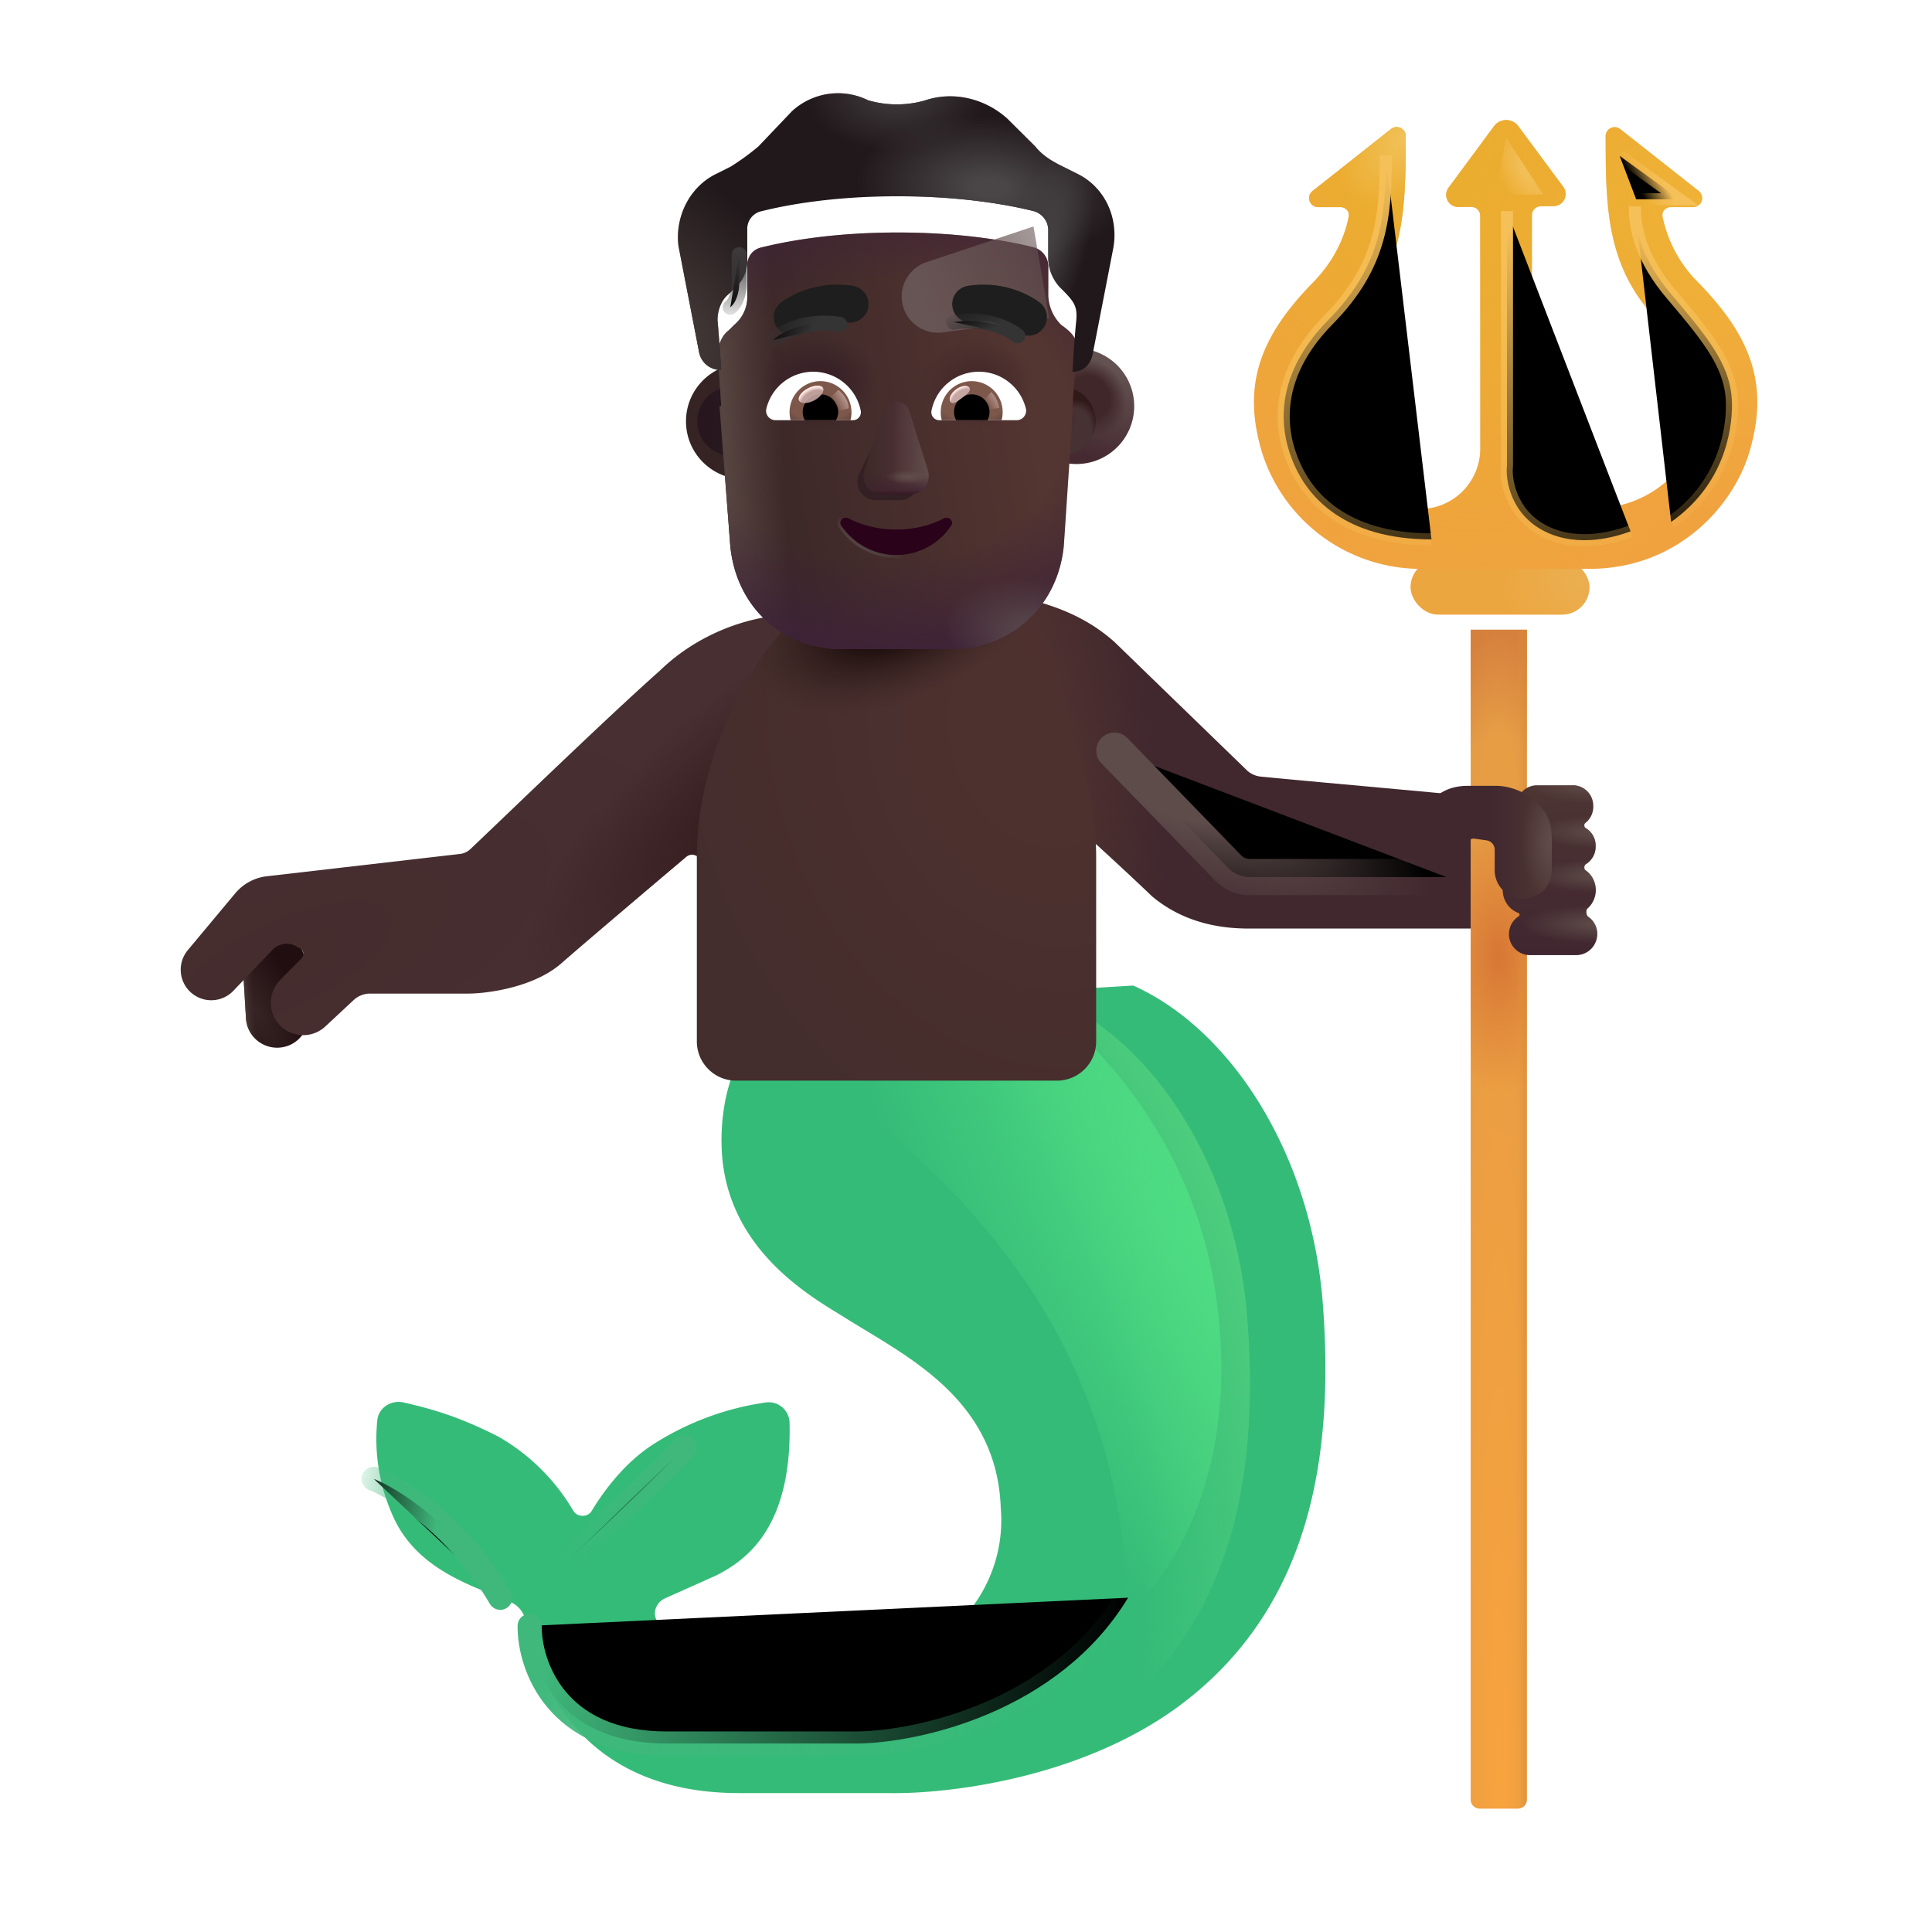 <svg width="100%" height="100%" viewBox="0 0 32 32" xmlns="http://www.w3.org/2000/svg"><g filter="url(#a)"><path fill="#35BB78" d="M10.7 19.156c0-1.425.76-2.101 1.16-2.242l5.66-.34c1.61.719 2.954 2.781 3.141 5.281.188 2.5-.203 4.954-2.265 6.563-1.65 1.288-3.959 1.552-4.938 1.531h-2.472c-2.625 0-3.246-1.89-3.356-2.297a11 11 0 0 0-.184-.598.43.43 0 0 0-.221-.26c-.528-.244-1.52-.486-1.946-1.388a3.1 3.1 0 0 1-.28-1.63c.021-.213.231-.344.44-.296.52.119.95.252 1.57.567a3.4 3.4 0 0 1 1.237 1.226c.065.11.238.112.304.003.206-.342.561-.818 1.045-1.12a4.7 4.7 0 0 1 1.846-.678.347.347 0 0 1 .387.345c.037 1.765-.747 2.275-1.198 2.513-.288.131-.62.277-.865.388-.14.063-.209.223-.141.36.474.956 1.468.87 2.858.87 1.851 0 2.96-1.325 2.844-2.724-.063-1.812-1.563-2.515-2.57-3.148-.524-.329-2.055-1.145-2.055-2.926"/></g><path fill="url(#b)" d="M10.7 19.156c0-1.425.76-2.101 1.16-2.242l5.66-.34c1.61.719 2.954 2.781 3.141 5.281.188 2.5-.203 4.954-2.265 6.563-1.65 1.288-3.959 1.552-4.938 1.531h-2.472c-2.625 0-3.246-1.89-3.356-2.297a11 11 0 0 0-.184-.598.43.43 0 0 0-.221-.26c-.528-.244-1.52-.486-1.946-1.388a3.1 3.1 0 0 1-.28-1.63c.021-.213.231-.344.44-.296.52.119.95.252 1.57.567a3.4 3.4 0 0 1 1.237 1.226c.065.11.238.112.304.003.206-.342.561-.818 1.045-1.12a4.7 4.7 0 0 1 1.846-.678.347.347 0 0 1 .387.345c.037 1.765-.747 2.275-1.198 2.513-.288.131-.62.277-.865.388-.14.063-.209.223-.141.36.474.956 1.468.87 2.858.87 1.851 0 2.96-1.325 2.844-2.724-.063-1.812-1.563-2.515-2.57-3.148-.524-.329-2.055-1.145-2.055-2.926"/><g filter="url(#c)"><path fill="url(#d)" d="M18.661 26.73c0-5.343-3.922-7.968-5.234-9l3.25-1.453c1.125.521 3.035 2.358 3.453 5.11.485 3.187-.927 4.927-1.469 5.343"/></g><g filter="url(#e)"><path stroke="url(#f)" stroke-linecap="round" stroke-width=".4" d="M8.773 26.93c-.007.649.436 1.948 2.266 1.948h3.177c1.01-.015 3.317-.517 4.469-2.415"/></g><g filter="url(#g)"><path stroke="url(#h)" stroke-linecap="round" stroke-width=".4" d="M6.189 24.494c.41.162 1.402.783 2.097 1.97"/></g><g filter="url(#i)"><path stroke="url(#j)" stroke-linecap="round" stroke-width=".4" d="M11.336 23.975c-.308.353-1.133 1.1-1.885 1.832"/></g><g filter="url(#k)"><path fill="#41282E" d="m20.646 13.352-2.182-2.114c-.68-.61-1.46-.703-1.914-.836l.946 3.59c.218.185.953.848 1.585 1.453.579.489 1.254.535 1.61.535h4.312v-2.125c-.426-.06-2.951-.278-4.12-.392a.4.4 0 0 1-.237-.11"/><path fill="url(#l)" d="m20.646 13.352-2.182-2.114c-.68-.61-1.46-.703-1.914-.836l.946 3.59c.218.185.953.848 1.585 1.453.579.489 1.254.535 1.61.535h4.312v-2.125c-.426-.06-2.951-.278-4.12-.392a.4.4 0 0 1-.237-.11"/></g><path fill="url(#m)" d="M24.359 10.43h.93v19.377a.15.15 0 0 1-.15.15h-.63a.15.15 0 0 1-.15-.15z"/><path fill="url(#n)" d="M24.359 10.43h.93v19.377a.15.15 0 0 1-.15.15h-.63a.15.15 0 0 1-.15-.15z"/><path fill="url(#o)" d="M24.359 10.43h.93v19.377a.15.15 0 0 1-.15.15h-.63a.15.15 0 0 1-.15-.15z"/><path fill="url(#p)" d="M24.359 10.43h.93v19.377a.15.15 0 0 1-.15.15h-.63a.15.15 0 0 1-.15-.15z"/><g filter="url(#q)"><rect width="2.963" height=".908" x="23.363" y="9.522" fill="#ECA63F" rx=".454"/><rect width="2.963" height=".908" x="23.363" y="9.522" fill="url(#r)" rx=".454"/></g><g filter="url(#s)"><path fill="url(#t)" d="m24.646 2.19-.753 1.019a.2.2 0 0 0 .163.319l.21-.002a.15.15 0 0 1 .152.15v3.855a1 1 0 0 1-1 1h-.032c-.902 0-1.538-.624-1.71-1.228-.105-.37-.112-.644-.033-.905.082-.27.275-.58.67-.983.862-.883.866-1.887.87-3.02v-.04a.15.15 0 0 0-.243-.117l-1.3 1.025a.15.15 0 0 0 .092.268h.37c.085 0 .153.071.137.155-.048.267-.2.693-.584 1.086-.446.455-.75.889-.892 1.358-.146.48-.109.943.028 1.425a2.76 2.76 0 0 0 2.661 1.967h2.772c1.46 0 2.398-1.04 2.661-1.967.137-.482.175-.945.029-1.425-.143-.47-.447-.903-.892-1.358a2.14 2.14 0 0 1-.585-1.086c-.015-.084.053-.155.138-.155h.37a.15.15 0 0 0 .092-.268l-1.3-1.025a.15.15 0 0 0-.243.118v.039c.004 1.133.008 2.137.87 3.02.395.403.587.712.67.983.079.26.072.535-.034.905-.171.604-.798 1.228-1.776 1.228a.95.95 0 0 1-.951-.951V3.666a.15.15 0 0 1 .148-.15l.213-.002a.2.2 0 0 0 .159-.319l-.745-1.005a.25.25 0 0 0-.402 0"/><path fill="url(#u)" d="m24.646 2.19-.753 1.019a.2.2 0 0 0 .163.319l.21-.002a.15.15 0 0 1 .152.15v3.855a1 1 0 0 1-1 1h-.032c-.902 0-1.538-.624-1.71-1.228-.105-.37-.112-.644-.033-.905.082-.27.275-.58.67-.983.862-.883.866-1.887.87-3.02v-.04a.15.15 0 0 0-.243-.117l-1.3 1.025a.15.15 0 0 0 .092.268h.37c.085 0 .153.071.137.155-.048.267-.2.693-.584 1.086-.446.455-.75.889-.892 1.358-.146.48-.109.943.028 1.425a2.76 2.76 0 0 0 2.661 1.967h2.772c1.46 0 2.398-1.04 2.661-1.967.137-.482.175-.945.029-1.425-.143-.47-.447-.903-.892-1.358a2.14 2.14 0 0 1-.585-1.086c-.015-.084.053-.155.138-.155h.37a.15.15 0 0 0 .092-.268l-1.3-1.025a.15.15 0 0 0-.243.118v.039c.004 1.133.008 2.137.87 3.02.395.403.587.712.67.983.079.26.072.535-.034.905-.171.604-.798 1.228-1.776 1.228a.95.95 0 0 1-.951-.951V3.666a.15.15 0 0 1 .148-.15l.213-.002a.2.2 0 0 0 .159-.319l-.745-1.005a.25.25 0 0 0-.402 0"/><path fill="url(#v)" d="m24.646 2.19-.753 1.019a.2.2 0 0 0 .163.319l.21-.002a.15.15 0 0 1 .152.15v3.855a1 1 0 0 1-1 1h-.032c-.902 0-1.538-.624-1.71-1.228-.105-.37-.112-.644-.033-.905.082-.27.275-.58.67-.983.862-.883.866-1.887.87-3.02v-.04a.15.15 0 0 0-.243-.117l-1.3 1.025a.15.15 0 0 0 .092.268h.37c.085 0 .153.071.137.155-.048.267-.2.693-.584 1.086-.446.455-.75.889-.892 1.358-.146.48-.109.943.028 1.425a2.76 2.76 0 0 0 2.661 1.967h2.772c1.46 0 2.398-1.04 2.661-1.967.137-.482.175-.945.029-1.425-.143-.47-.447-.903-.892-1.358a2.14 2.14 0 0 1-.585-1.086c-.015-.084.053-.155.138-.155h.37a.15.15 0 0 0 .092-.268l-1.3-1.025a.15.15 0 0 0-.243.118v.039c.004 1.133.008 2.137.87 3.02.395.403.587.712.67.983.079.26.072.535-.034.905-.171.604-.798 1.228-1.776 1.228a.95.95 0 0 1-.951-.951V3.666a.15.15 0 0 1 .148-.15l.213-.002a.2.2 0 0 0 .159-.319l-.745-1.005a.25.25 0 0 0-.402 0"/></g><g filter="url(#w)"><path fill="url(#x)" d="M25.256 13.207a.34.34 0 0 0-.338.338v.018c0 .129.072.24.178.298.017.009.017.04 0 .048a.34.34 0 0 0-.178.298v.018c0 .13.073.242.18.299.007.004.005.015-.003.015a.405.405 0 0 0-.143.784c.019.008.022.041.005.052a.349.349 0 0 0 .186.645h.762a.349.349 0 0 0 .2-.636c-.035-.024-.041-.11-.01-.137a.404.404 0 0 0-.036-.634c-.026-.018-.022-.08.005-.097a.34.34 0 0 0 .166-.29v-.02a.34.34 0 0 0-.168-.291c-.026-.015-.029-.065-.005-.083a.34.34 0 0 0 .133-.269v-.018a.34.34 0 0 0-.338-.338z"/><path fill="url(#y)" d="M25.256 13.207a.34.34 0 0 0-.338.338v.018c0 .129.072.24.178.298.017.009.017.04 0 .048a.34.34 0 0 0-.178.298v.018c0 .13.073.242.18.299.007.004.005.015-.003.015a.405.405 0 0 0-.143.784c.019.008.022.041.005.052a.349.349 0 0 0 .186.645h.762a.349.349 0 0 0 .2-.636c-.035-.024-.041-.11-.01-.137a.404.404 0 0 0-.036-.634c-.026-.018-.022-.08.005-.097a.34.34 0 0 0 .166-.29v-.02a.34.34 0 0 0-.168-.291c-.026-.015-.029-.065-.005-.083a.34.34 0 0 0 .133-.269v-.018a.34.34 0 0 0-.338-.338z"/><path fill="url(#z)" d="M25.256 13.207a.34.34 0 0 0-.338.338v.018c0 .129.072.24.178.298.017.009.017.04 0 .048a.34.34 0 0 0-.178.298v.018c0 .13.073.242.18.299.007.004.005.015-.003.015a.405.405 0 0 0-.143.784c.019.008.022.041.005.052a.349.349 0 0 0 .186.645h.762a.349.349 0 0 0 .2-.636c-.035-.024-.041-.11-.01-.137a.404.404 0 0 0-.036-.634c-.026-.018-.022-.08.005-.097a.34.34 0 0 0 .166-.29v-.02a.34.34 0 0 0-.168-.291c-.026-.015-.029-.065-.005-.083a.34.34 0 0 0 .133-.269v-.018a.34.34 0 0 0-.338-.338z"/><path fill="url(#A)" d="M25.256 13.207a.34.34 0 0 0-.338.338v.018c0 .129.072.24.178.298.017.009.017.04 0 .048a.34.34 0 0 0-.178.298v.018c0 .13.073.242.18.299.007.004.005.015-.003.015a.405.405 0 0 0-.143.784c.019.008.022.041.005.052a.349.349 0 0 0 .186.645h.762a.349.349 0 0 0 .2-.636c-.035-.024-.041-.11-.01-.137a.404.404 0 0 0-.036-.634c-.026-.018-.022-.08.005-.097a.34.34 0 0 0 .166-.29v-.02a.34.34 0 0 0-.168-.291c-.026-.015-.029-.065-.005-.083a.34.34 0 0 0 .133-.269v-.018a.34.34 0 0 0-.338-.338z"/><path fill="url(#B)" d="M25.256 13.207a.34.34 0 0 0-.338.338v.018c0 .129.072.24.178.298.017.009.017.04 0 .048a.34.34 0 0 0-.178.298v.018c0 .13.073.242.18.299.007.004.005.015-.003.015a.405.405 0 0 0-.143.784c.019.008.022.041.005.052a.349.349 0 0 0 .186.645h.762a.349.349 0 0 0 .2-.636c-.035-.024-.041-.11-.01-.137a.404.404 0 0 0-.036-.634c-.026-.018-.022-.08.005-.097a.34.34 0 0 0 .166-.29v-.02a.34.34 0 0 0-.168-.291c-.026-.015-.029-.065-.005-.083a.34.34 0 0 0 .133-.269v-.018a.34.34 0 0 0-.338-.338z"/></g><path fill="url(#C)" d="M24.808 13.016h-.5c-.53 0-.779.382-.887.863l.848.266.042-.178a.1.1 0 0 1 .11-.076l.2.028c.078.01.136.077.136.156v.316a.473.473 0 1 0 .945 0v-.453c0-.258-.027-.461-.304-.692a1 1 0 0 0-.59-.23"/><path fill="url(#D)" d="M24.808 13.016h-.5c-.53 0-.779.382-.887.863l.848.266.042-.178a.1.1 0 0 1 .11-.076l.2.028c.078.01.136.077.136.156v.316a.473.473 0 1 0 .945 0v-.453c0-.258-.027-.461-.304-.692a1 1 0 0 0-.59-.23"/><path fill="url(#E)" d="M4.022 15.997a.517.517 0 0 1 1.033-.062l.052.87a.517.517 0 0 1-1.033.062z"/><path fill="url(#F)" d="M4.022 15.997a.517.517 0 0 1 1.033-.062l.052.87a.517.517 0 0 1-1.033.062z"/><g filter="url(#G)"><path fill="url(#H)" d="M10.933 11.355c.775-.75 1.746-.924 2.113-.914v4.055h-1.422c-.112-.131-.218-.091-.258-.055-.502.425-1.62 1.372-2.07 1.766s-1.208.497-1.531.5H6.13a.4.4 0 0 0-.273.108l-.472.44a.537.537 0 0 1-.748-.77l.358-.362a.102.102 0 0 0-.022-.161l-.068-.038a.32.32 0 0 0-.391.058l-.65.68a.506.506 0 0 1-.754-.674l.788-.944a.8.8 0 0 1 .518-.28l3.203-.37a.3.3 0 0 0 .172-.08c.758-.72 2.284-2.198 3.142-2.959"/><path fill="url(#I)" d="M10.933 11.355c.775-.75 1.746-.924 2.113-.914v4.055h-1.422c-.112-.131-.218-.091-.258-.055-.502.425-1.62 1.372-2.07 1.766s-1.208.497-1.531.5H6.13a.4.4 0 0 0-.273.108l-.472.44a.537.537 0 0 1-.748-.77l.358-.362a.102.102 0 0 0-.022-.161l-.068-.038a.32.32 0 0 0-.391.058l-.65.68a.506.506 0 0 1-.754-.674l.788-.944a.8.8 0 0 1 .518-.28l3.203-.37a.3.3 0 0 0 .172-.08c.758-.72 2.284-2.198 3.142-2.959"/></g><path fill="url(#J)" d="M12.966 10.434c-.475.528-1.424 2.02-1.424 3.763v3.052c0 .359.291.65.65.65h5.314a.65.65 0 0 0 .65-.65v-3.052c0-1.743-.95-3.235-1.424-3.763z"/><path fill="url(#K)" d="M12.966 10.434c-.475.528-1.424 2.02-1.424 3.763v3.052c0 .359.291.65.65.65h5.314a.65.65 0 0 0 .65-.65v-3.052c0-1.743-.95-3.235-1.424-3.763z"/><g filter="url(#L)"><path stroke="url(#M)" stroke-width=".2" d="M27.077 3.418c0 .383.117.883.602 1.453.669.788 1.008 1.219 1.008 1.844 0 .398-.118 1.305-1.008 1.93"/></g><g filter="url(#N)"><path stroke="url(#O)" stroke-width=".2" d="m26.827 2.582.993.719h-.72"/></g><g filter="url(#P)"><path fill="url(#Q)" d="m25.562 3.223-.617-.946-.173.946z"/></g><g filter="url(#R)"><path stroke="url(#S)" stroke-width=".2" d="M24.96 3.496v4.219c-.026.213.05.798.625 1.086.575.287 1.211.078 1.422 0"/></g><g filter="url(#T)"><path stroke="url(#U)" stroke-width=".2" d="M22.953 2.574c0 .985-.058 1.819-.946 2.719-1.11 1.125-.686 2.144-.562 2.422.226.508.812 1.219 2.265 1.219"/></g><g filter="url(#V)"><circle cx="12.12" cy="6.978" r=".958" fill="url(#W)"/></g><g filter="url(#X)"><circle cx="12.12" cy="6.978" r=".571" fill="url(#Y)"/></g><g filter="url(#Z)"><circle cx="17.578" cy="6.978" r=".958" fill="url(#aa)"/><circle cx="17.578" cy="6.978" r=".958" fill="url(#ab)"/></g><g filter="url(#ac)"><circle cx="17.578" cy="6.978" r=".571" fill="#463133"/><circle cx="17.578" cy="6.978" r=".571" fill="url(#ad)"/><circle cx="17.578" cy="6.978" r=".571" fill="url(#ae)"/></g><g filter="url(#af)"><path fill="url(#ag)" d="M11.918 6.627h.028s-.03-.49-.062-.826c0-.153.062-.336.185-.428l.092-.092a.6.6 0 0 0 .216-.49v-.49c0-.152.092-.275.246-.305.37-.092 1.139-.245 2.247-.245s1.877.153 2.247.245a.33.33 0 0 1 .246.306v.49a.72.72 0 0 0 .215.49c.288.2.27.312.247.55-.031.306-.062.826-.062.826h.01l-.152 2.271c-.092 1.016-.89 1.723-1.842 1.723h-1.842c-.983 0-1.75-.707-1.842-1.723z"/><path fill="url(#ah)" d="M11.918 6.627h.028s-.03-.49-.062-.826c0-.153.062-.336.185-.428l.092-.092a.6.6 0 0 0 .216-.49v-.49c0-.152.092-.275.246-.305.37-.092 1.139-.245 2.247-.245s1.877.153 2.247.245a.33.33 0 0 1 .246.306v.49a.72.72 0 0 0 .215.49c.288.2.27.312.247.55-.031.306-.062.826-.062.826h.01l-.152 2.271c-.092 1.016-.89 1.723-1.842 1.723h-1.842c-.983 0-1.75-.707-1.842-1.723z"/><path fill="url(#ai)" d="M11.918 6.627h.028s-.03-.49-.062-.826c0-.153.062-.336.185-.428l.092-.092a.6.6 0 0 0 .216-.49v-.49c0-.152.092-.275.246-.305.37-.092 1.139-.245 2.247-.245s1.877.153 2.247.245a.33.33 0 0 1 .246.306v.49a.72.72 0 0 0 .215.49c.288.2.27.312.247.55-.031.306-.062.826-.062.826h.01l-.152 2.271c-.092 1.016-.89 1.723-1.842 1.723h-1.842c-.983 0-1.75-.707-1.842-1.723z"/><path fill="url(#aj)" d="M11.918 6.627h.028s-.03-.49-.062-.826c0-.153.062-.336.185-.428l.092-.092a.6.6 0 0 0 .216-.49v-.49c0-.152.092-.275.246-.305.37-.092 1.139-.245 2.247-.245s1.877.153 2.247.245a.33.33 0 0 1 .246.306v.49a.72.72 0 0 0 .215.49c.288.2.27.312.247.55-.031.306-.062.826-.062.826h.01l-.152 2.271c-.092 1.016-.89 1.723-1.842 1.723h-1.842c-.983 0-1.75-.707-1.842-1.723z"/><path fill="url(#ak)" d="M11.918 6.627h.028s-.03-.49-.062-.826c0-.153.062-.336.185-.428l.092-.092a.6.6 0 0 0 .216-.49v-.49c0-.152.092-.275.246-.305.37-.092 1.139-.245 2.247-.245s1.877.153 2.247.245a.33.33 0 0 1 .246.306v.49a.72.72 0 0 0 .215.49c.288.2.27.312.247.55-.031.306-.062.826-.062.826h.01l-.152 2.271c-.092 1.016-.89 1.723-1.842 1.723h-1.842c-.983 0-1.75-.707-1.842-1.723z"/><path fill="url(#al)" d="M11.918 6.627h.028s-.03-.49-.062-.826c0-.153.062-.336.185-.428l.092-.092a.6.6 0 0 0 .216-.49v-.49c0-.152.092-.275.246-.305.37-.092 1.139-.245 2.247-.245s1.877.153 2.247.245a.33.33 0 0 1 .246.306v.49a.72.72 0 0 0 .215.49c.288.2.27.312.247.55-.031.306-.062.826-.062.826h.01l-.152 2.271c-.092 1.016-.89 1.723-1.842 1.723h-1.842c-.983 0-1.75-.707-1.842-1.723z"/></g><g filter="url(#am)"><path fill="url(#an)" d="m17.118 3.751-1.766.589a.6.6 0 0 0 .27 1.165l1.756-.235z"/></g><g filter="url(#ao)"><path fill="#21181B" d="m17.609 3.261.246.123c.431.214.677.704.585 1.224l-.339 1.744c-.03.18-.149.302-.328.306h-.01s.03-.52.061-.826c.025-.249-.018-.324-.246-.55a.72.72 0 0 1-.215-.49v-.49a.33.33 0 0 0-.246-.306c-.37-.092-1.14-.245-2.247-.245-1.108 0-1.878.153-2.247.245a.3.3 0 0 0-.246.306v.49a.6.6 0 0 1-.216.49l-.092.09c-.123.093-.185.276-.185.43.031.336.062.826.062.826l-.028-.001a.36.36 0 0 1-.341-.305l-.339-1.745c-.061-.49.185-.979.616-1.193l.246-.123a4 4 0 0 0 .462-.336l.554-.582a1.125 1.125 0 0 1 1.261-.183c.308.092.647.092.954 0 .462-.153.985-.03 1.355.306l.461.459c.123.153.277.245.462.336"/><path fill="url(#ap)" d="m17.609 3.261.246.123c.431.214.677.704.585 1.224l-.339 1.744c-.03.18-.149.302-.328.306h-.01s.03-.52.061-.826c.025-.249-.018-.324-.246-.55a.72.72 0 0 1-.215-.49v-.49a.33.33 0 0 0-.246-.306c-.37-.092-1.14-.245-2.247-.245-1.108 0-1.878.153-2.247.245a.3.3 0 0 0-.246.306v.49a.6.6 0 0 1-.216.49l-.092.09c-.123.093-.185.276-.185.43.031.336.062.826.062.826l-.028-.001a.36.36 0 0 1-.341-.305l-.339-1.745c-.061-.49.185-.979.616-1.193l.246-.123a4 4 0 0 0 .462-.336l.554-.582a1.125 1.125 0 0 1 1.261-.183c.308.092.647.092.954 0 .462-.153.985-.03 1.355.306l.461.459c.123.153.277.245.462.336"/><path fill="url(#aq)" d="m17.609 3.261.246.123c.431.214.677.704.585 1.224l-.339 1.744c-.03.18-.149.302-.328.306h-.01s.03-.52.061-.826c.025-.249-.018-.324-.246-.55a.72.72 0 0 1-.215-.49v-.49a.33.33 0 0 0-.246-.306c-.37-.092-1.14-.245-2.247-.245-1.108 0-1.878.153-2.247.245a.3.3 0 0 0-.246.306v.49a.6.6 0 0 1-.216.49l-.092.09c-.123.093-.185.276-.185.43.031.336.062.826.062.826l-.028-.001a.36.36 0 0 1-.341-.305l-.339-1.745c-.061-.49.185-.979.616-1.193l.246-.123a4 4 0 0 0 .462-.336l.554-.582a1.125 1.125 0 0 1 1.261-.183c.308.092.647.092.954 0 .462-.153.985-.03 1.355.306l.461.459c.123.153.277.245.462.336"/><path fill="url(#ar)" d="m17.609 3.261.246.123c.431.214.677.704.585 1.224l-.339 1.744c-.03.18-.149.302-.328.306h-.01s.03-.52.061-.826c.025-.249-.018-.324-.246-.55a.72.72 0 0 1-.215-.49v-.49a.33.33 0 0 0-.246-.306c-.37-.092-1.14-.245-2.247-.245-1.108 0-1.878.153-2.247.245a.3.3 0 0 0-.246.306v.49a.6.6 0 0 1-.216.49l-.092.09c-.123.093-.185.276-.185.43.031.336.062.826.062.826l-.028-.001a.36.36 0 0 1-.341-.305l-.339-1.745c-.061-.49.185-.979.616-1.193l.246-.123a4 4 0 0 0 .462-.336l.554-.582a1.125 1.125 0 0 1 1.261-.183c.308.092.647.092.954 0 .462-.153.985-.03 1.355.306l.461.459c.123.153.277.245.462.336"/><path fill="url(#as)" d="m17.609 3.261.246.123c.431.214.677.704.585 1.224l-.339 1.744c-.03.18-.149.302-.328.306h-.01s.03-.52.061-.826c.025-.249-.018-.324-.246-.55a.72.72 0 0 1-.215-.49v-.49a.33.33 0 0 0-.246-.306c-.37-.092-1.14-.245-2.247-.245-1.108 0-1.878.153-2.247.245a.3.3 0 0 0-.246.306v.49a.6.6 0 0 1-.216.49l-.092.09c-.123.093-.185.276-.185.43.031.336.062.826.062.826l-.028-.001a.36.36 0 0 1-.341-.305l-.339-1.745c-.061-.49.185-.979.616-1.193l.246-.123a4 4 0 0 0 .462-.336l.554-.582a1.125 1.125 0 0 1 1.261-.183c.308.092.647.092.954 0 .462-.153.985-.03 1.355.306l.461.459c.123.153.277.245.462.336"/></g><g filter="url(#at)"><path fill="#332024" d="m14.686 6.908-.47.975c-.06.2.08.401.28.401h.422c.199 0 .339-.203.28-.4l-.286-.976c-.06-.216-.162-.216-.226 0"/></g><path fill="#4B3034" d="m14.625 6.815-.305.975a.31.31 0 0 0 .298.401h.451a.31.31 0 0 0 .3-.401l-.306-.975c-.065-.216-.37-.216-.439 0"/><path fill="url(#au)" d="m14.625 6.815-.305.975a.31.31 0 0 0 .298.401h.451a.31.31 0 0 0 .3-.401l-.306-.975c-.065-.216-.37-.216-.439 0"/><path fill="url(#av)" d="m14.625 6.815-.305.975a.31.31 0 0 0 .298.401h.451a.31.31 0 0 0 .3-.401l-.306-.975c-.065-.216-.37-.216-.439 0"/><path fill="url(#aw)" d="m14.625 6.815-.305.975a.31.31 0 0 0 .298.401h.451a.31.31 0 0 0 .3-.401l-.306-.975c-.065-.216-.37-.216-.439 0"/><path fill="url(#ax)" d="m14.625 6.815-.305.975a.31.31 0 0 0 .298.401h.451a.31.31 0 0 0 .3-.401l-.306-.975c-.065-.216-.37-.216-.439 0"/><path fill="url(#ay)" d="m14.625 6.815-.305.975a.31.31 0 0 0 .298.401h.451a.31.31 0 0 0 .3-.401l-.306-.975c-.065-.216-.37-.216-.439 0"/><path fill="#2A0219" stroke="url(#az)" stroke-width=".1" d="M14.844 8.774c-.291 0-.565-.068-.795-.188-.078-.04-.163.048-.113.12.192.29.527.485.908.485s.716-.194.908-.485c.05-.075-.035-.16-.113-.12-.23.12-.501.188-.795.188Z"/><path fill="#2A0219" d="M14.844 8.774c-.291 0-.565-.068-.795-.188-.078-.04-.163.048-.113.12.192.29.527.485.908.485s.716-.194.908-.485c.05-.075-.035-.16-.113-.12-.23.12-.501.188-.795.188"/><g filter="url(#aA)"><path fill="#1E1E1E" d="m16.978 5.417-.002-.001-.002-.002-.007-.006a1 1 0 0 0-.089-.061 1.626 1.626 0 0 0-1.097-.212.306.306 0 0 0 .095.605 1 1 0 0 1 .677.126l.036.024a.306.306 0 0 0 .39-.473"/></g><g filter="url(#aB)"><path fill="#1E1E1E" d="M12.679 5.418v-.001l.002-.001.002-.002.007-.006a1 1 0 0 1 .09-.061 1.626 1.626 0 0 1 1.097-.212.306.306 0 1 1-.096.605 1 1 0 0 0-.677.126l-.036.024a.306.306 0 0 1-.39-.472"/></g><path fill="#fff" d="M16.214 6.157c.375 0 .691.259.777.608a.157.157 0 0 1-.153.195h-1.28a.132.132 0 0 1-.13-.156.8.8 0 0 1 .786-.647"/><path fill="url(#aC)" d="M16.095 6.313a.512.512 0 0 1 .494.647h-.99a.514.514 0 0 1 .496-.647"/><path fill="#000" d="M15.802 6.825c0-.163.13-.293.294-.293a.292.292 0 0 1 .26.428h-.519a.27.27 0 0 1-.035-.135"/><g filter="url(#aD)"><path fill="#C7A7A3" d="M16.056 6.422c.037.049-.04.108-.126.172-.086.065-.15.11-.187.062-.036-.049.005-.14.091-.205.087-.065.186-.078.222-.029"/><path fill="url(#aE)" d="M16.056 6.422c.037.049-.04.108-.126.172-.086.065-.15.11-.187.062-.036-.049.005-.14.091-.205.087-.065.186-.078.222-.029"/></g><g filter="url(#aF)"><path fill="url(#aG)" d="M16.55 6.757a.5.5 0 0 0-.132-.265l-.148.163.067.13z"/></g><path fill="#fff" d="M13.471 6.157a.8.8 0 0 0-.777.608c-.026.1.05.195.153.195h1.28a.132.132 0 0 0 .13-.156.804.804 0 0 0-.786-.647"/><path fill="url(#aH)" d="M13.59 6.313a.512.512 0 0 0-.494.647h.99a.515.515 0 0 0-.496-.647"/><path fill="#000" d="M13.883 6.825a.29.29 0 0 0-.293-.293.292.292 0 0 0-.261.428h.519a.3.3 0 0 0 .035-.135"/><g filter="url(#aI)"><path fill="url(#aJ)" d="M14.056 6.764c0-.165-.134-.275-.17-.308l-.165.16.101.206z"/></g><g filter="url(#aK)" transform="rotate(-27.914 13.434 6.532)"><ellipse cx="13.434" cy="6.532" fill="#C7A7A3" fill-opacity=".9" rx=".223" ry=".113"/><ellipse cx="13.434" cy="6.532" fill="url(#aL)" rx=".223" ry=".113"/></g><g filter="url(#aM)"><path stroke="url(#aN)" stroke-linecap="round" stroke-width=".25" d="M15.797 5.335c.246-.044.728-.031 1.06.228"/></g><g filter="url(#aO)"><path stroke="url(#aP)" stroke-linecap="round" stroke-width=".25" d="M12.802 5.632c.188-.166.598-.34 1.106-.26"/></g><g filter="url(#aQ)"><path stroke="url(#aR)" stroke-linecap="round" stroke-width=".25" d="M12.243 4.218v.515c-.004.085-.04.276-.148.356"/></g><g filter="url(#aS)"><path stroke="url(#aT)" stroke-linecap="round" stroke-width=".6" d="m18.458 12.434 1.884 1.942a.5.5 0 0 0 .359.151h3.257"/></g><defs><radialGradient id="b" cx="0" cy="0" r="1" gradientTransform="rotate(-17.313 86.56 -14.38)scale(13.095 16.02)" gradientUnits="userSpaceOnUse"><stop offset=".805" stop-color="#4DCD7D" stop-opacity="0"/><stop offset="1" stop-color="#4DCD7D"/></radialGradient><radialGradient id="d" cx="0" cy="0" r="1" gradientTransform="matrix(-3.619 1.938 -6.365 -11.889 20.046 20.637)" gradientUnits="userSpaceOnUse"><stop stop-color="#4EDD83"/><stop offset="1" stop-color="#4EDD83" stop-opacity="0"/></radialGradient><radialGradient id="l" cx="0" cy="0" r="1" gradientTransform="matrix(1.844 -.25 1.019 7.513 17.208 13.027)" gradientUnits="userSpaceOnUse"><stop offset=".231" stop-color="#4E312F"/><stop offset="1" stop-color="#4E312F" stop-opacity="0"/></radialGradient><radialGradient id="m" cx="0" cy="0" r="1" gradientTransform="matrix(0 -19.527 1.09 0 24.823 29.957)" gradientUnits="userSpaceOnUse"><stop stop-color="#F8A33E"/><stop offset="1" stop-color="#E49C45"/></radialGradient><radialGradient id="n" cx="0" cy="0" r="1" gradientTransform="matrix(0 -17.895 2.434 0 24.823 28.324)" gradientUnits="userSpaceOnUse"><stop offset=".906" stop-color="#D6803E" stop-opacity="0"/><stop offset="1" stop-color="#D6803E"/></radialGradient><radialGradient id="o" cx="0" cy="0" r="1" gradientTransform="matrix(0 2.312 -1.109 0 24.823 15.824)" gradientUnits="userSpaceOnUse"><stop stop-color="#D77735"/><stop offset="1" stop-color="#D77735" stop-opacity="0"/></radialGradient><radialGradient id="r" cx="0" cy="0" r="1" gradientTransform="matrix(-1.318 0 0 -1.078 26.163 9.871)" gradientUnits="userSpaceOnUse"><stop stop-color="#EBAF51"/><stop offset="1" stop-color="#EBAF51" stop-opacity="0"/></radialGradient><radialGradient id="t" cx="0" cy="0" r="1" gradientTransform="rotate(108.771 12.73 11.776)scale(5.05 5.804)" gradientUnits="userSpaceOnUse"><stop stop-color="#F0B438"/><stop offset="1" stop-color="#F0A23F"/></radialGradient><radialGradient id="u" cx="0" cy="0" r="1" gradientTransform="matrix(2 8.142 -5.289 1.299 23.35 2.088)" gradientUnits="userSpaceOnUse"><stop offset=".195" stop-color="#EBAD2F"/><stop offset="1" stop-color="#EBAD2F" stop-opacity="0"/></radialGradient><radialGradient id="v" cx="0" cy="0" r="1" gradientTransform="matrix(-.891 1 -.64 -.57 23.148 2.387)" gradientUnits="userSpaceOnUse"><stop offset=".048" stop-color="#F1C057"/><stop offset="1" stop-color="#F1C057" stop-opacity="0"/></radialGradient><radialGradient id="y" cx="0" cy="0" r="1" gradientTransform="matrix(-1.258 0 0 -.32 26.255 15.508)" gradientUnits="userSpaceOnUse"><stop stop-color="#5E4C49"/><stop offset="1" stop-color="#5E4C49" stop-opacity="0"/></radialGradient><radialGradient id="z" cx="0" cy="0" r="1" gradientTransform="matrix(-1.062 0 0 -.271 26.255 14.707)" gradientUnits="userSpaceOnUse"><stop stop-color="#5E4C49"/><stop offset="1" stop-color="#5E4C49" stop-opacity="0"/></radialGradient><radialGradient id="A" cx="0" cy="0" r="1" gradientTransform="matrix(-.976 0 0 -.273 26.255 13.98)" gradientUnits="userSpaceOnUse"><stop stop-color="#5E4C49"/><stop offset="1" stop-color="#5E4C49" stop-opacity="0"/></radialGradient><radialGradient id="B" cx="0" cy="0" r="1" gradientTransform="matrix(-1.179 0 0 -.289 26.255 13.207)" gradientUnits="userSpaceOnUse"><stop stop-color="#5E4C49"/><stop offset="1" stop-color="#5E4C49" stop-opacity="0"/></radialGradient><radialGradient id="D" cx="0" cy="0" r="1" gradientTransform="matrix(-.51 0 0 -1.053 25.702 13.94)" gradientUnits="userSpaceOnUse"><stop stop-color="#604E4C"/><stop offset="1" stop-color="#604E4C" stop-opacity="0"/></radialGradient><radialGradient id="E" cx="0" cy="0" r="1" gradientTransform="rotate(-22.036 45.124 -2.519)scale(.708 1.731)" gradientUnits="userSpaceOnUse"><stop stop-color="#362425"/><stop offset="1" stop-color="#200E10"/></radialGradient><radialGradient id="H" cx="0" cy="0" r="1" gradientTransform="matrix(6.938 -3.188 1.212 2.639 4.726 16.2)" gradientUnits="userSpaceOnUse"><stop stop-color="#452D2E"/><stop offset="1" stop-color="#472F32"/></radialGradient><radialGradient id="I" cx="0" cy="0" r="1" gradientTransform="rotate(138.102 3.518 9.165)scale(4.492 1.703)" gradientUnits="userSpaceOnUse"><stop offset=".154" stop-color="#381F21"/><stop offset="1" stop-color="#381F21" stop-opacity="0"/></radialGradient><radialGradient id="J" cx="0" cy="0" r="1" gradientTransform="matrix(1.625 8.281 -6.688 1.312 17.32 12.074)" gradientUnits="userSpaceOnUse"><stop offset=".125" stop-color="#4D312E"/><stop offset="1" stop-color="#432D2D"/></radialGradient><radialGradient id="K" cx="0" cy="0" r="1" gradientTransform="matrix(-2.498 1.078 -.584 -1.353 14.849 10.121)" gradientUnits="userSpaceOnUse"><stop offset=".296" stop-color="#180A09"/><stop offset="1" stop-color="#3A2624" stop-opacity="0"/></radialGradient><radialGradient id="Q" cx="0" cy="0" r="1" gradientTransform="matrix(-.422 .234 -.465 -.837 25.304 2.816)" gradientUnits="userSpaceOnUse"><stop offset=".201" stop-color="#F2BE56"/><stop offset="1" stop-color="#F2BE56" stop-opacity="0"/></radialGradient><radialGradient id="W" cx="0" cy="0" r="1" gradientTransform="matrix(1.007 0 0 1.762 11.162 6.978)" gradientUnits="userSpaceOnUse"><stop offset=".351" stop-color="#362324"/><stop offset="1" stop-color="#332423"/></radialGradient><radialGradient id="ab" cx="0" cy="0" r="1" gradientTransform="matrix(.474 -.345 .394 .541 17.792 6.826)" gradientUnits="userSpaceOnUse"><stop offset=".543" stop-color="#40272A"/><stop offset="1" stop-color="#40272A" stop-opacity="0"/></radialGradient><radialGradient id="ad" cx="0" cy="0" r="1" gradientTransform="matrix(.471 -.867 .507 .276 17.555 7.45)" gradientUnits="userSpaceOnUse"><stop offset=".755" stop-color="#31191A" stop-opacity="0"/><stop offset=".916" stop-color="#31191A"/></radialGradient><radialGradient id="ae" cx="0" cy="0" r="1" gradientTransform="rotate(44.707 .304 24.862)scale(.209 .27)" gradientUnits="userSpaceOnUse"><stop stop-color="#352123"/><stop offset="1" stop-color="#352123" stop-opacity="0"/></radialGradient><radialGradient id="ai" cx="0" cy="0" r="1" gradientTransform="matrix(0 4.077 -5.534 0 14.671 6.864)" gradientUnits="userSpaceOnUse"><stop offset=".561" stop-color="#3D2138" stop-opacity="0"/><stop offset="1" stop-color="#3D2138"/></radialGradient><radialGradient id="aj" cx="0" cy="0" r="1" gradientTransform="matrix(0 -.75 .923 0 16.19 6.249)" gradientUnits="userSpaceOnUse"><stop stop-color="#412628"/><stop offset="1" stop-color="#412628" stop-opacity="0"/></radialGradient><radialGradient id="ak" cx="0" cy="0" r="1" gradientTransform="matrix(0 -.798 .992 0 13.575 6.23)" gradientUnits="userSpaceOnUse"><stop stop-color="#351D26"/><stop offset="1" stop-color="#351D26" stop-opacity="0"/></radialGradient><radialGradient id="al" cx="0" cy="0" r="1" gradientTransform="rotate(-166.409 9.273 4.226)scale(1.677 .985)" gradientUnits="userSpaceOnUse"><stop offset=".136" stop-color="#5B4B4D"/><stop offset="1" stop-color="#5B4B4D" stop-opacity="0"/></radialGradient><radialGradient id="ap" cx="0" cy="0" r="1" gradientTransform="rotate(-74.899 11.686 -9.007)scale(1.757 .652)" gradientUnits="userSpaceOnUse"><stop stop-color="#464344"/><stop offset="1" stop-color="#464344" stop-opacity="0"/></radialGradient><radialGradient id="aq" cx="0" cy="0" r="1" gradientTransform="matrix(2.195 .202 -.109 1.18 16.395 3.612)" gradientUnits="userSpaceOnUse"><stop offset=".122" stop-color="#4A4648"/><stop offset="1" stop-color="#4A4648" stop-opacity="0"/></radialGradient><radialGradient id="ar" cx="0" cy="0" r="1" gradientTransform="matrix(0 .963 -1.492 0 14.844 2.043)" gradientUnits="userSpaceOnUse"><stop stop-color="#423D3F"/><stop offset="1" stop-color="#423D3F" stop-opacity="0"/></radialGradient><radialGradient id="as" cx="0" cy="0" r="1" gradientTransform="matrix(1.764 -1.293 2.025 2.763 11.144 5.955)" gradientUnits="userSpaceOnUse"><stop stop-color="#463C39"/><stop offset="1" stop-color="#463C39" stop-opacity="0"/></radialGradient><radialGradient id="ax" cx="0" cy="0" r="1" gradientTransform="matrix(0 .113 -.363 0 15.032 7.9)" gradientUnits="userSpaceOnUse"><stop stop-color="#624E4D"/><stop offset="1" stop-color="#624E4D" stop-opacity="0"/></radialGradient><radialGradient id="aC" cx="0" cy="0" r="1" gradientTransform="matrix(0 .465 -.74 0 16.094 6.587)" gradientUnits="userSpaceOnUse"><stop offset=".802" stop-color="#7D574A"/><stop offset="1" stop-color="#694B43"/><stop offset="1" stop-color="#804D49"/><stop offset="1" stop-color="#664944"/></radialGradient><radialGradient id="aE" cx="0" cy="0" r="1" gradientTransform="matrix(-.133 -.171 .235 -.182 15.962 6.635)" gradientUnits="userSpaceOnUse"><stop offset=".766" stop-color="#FFE6E2" stop-opacity="0"/><stop offset=".966" stop-color="#FFE6E2"/></radialGradient><radialGradient id="aH" cx="0" cy="0" r="1" gradientTransform="matrix(0 .465 -.74 0 13.59 6.587)" gradientUnits="userSpaceOnUse"><stop offset=".802" stop-color="#7D574A"/><stop offset="1" stop-color="#694B43"/><stop offset="1" stop-color="#804D49"/><stop offset="1" stop-color="#664944"/></radialGradient><radialGradient id="aL" cx="0" cy="0" r="1" gradientTransform="matrix(-.004 -.282 .339 -.005 13.426 6.712)" gradientUnits="userSpaceOnUse"><stop offset=".766" stop-color="#FFE6E2" stop-opacity="0"/><stop offset=".966" stop-color="#FFE6E2"/></radialGradient><radialGradient id="aT" cx="0" cy="0" r="1" gradientTransform="rotate(27.88 -16.244 44.907)scale(5.48 2.006)" gradientUnits="userSpaceOnUse"><stop offset=".257" stop-color="#5E4C4B"/><stop offset=".93" stop-color="#5E4C4B" stop-opacity="0"/></radialGradient><filter id="a" width="16.97" height="13.626" x="4.983" y="16.324" color-interpolation-filters="sRGB" filterUnits="userSpaceOnUse"><feFlood flood-opacity="0" result="BackgroundImageFix"/><feBlend in="SourceGraphic" in2="BackgroundImageFix" result="shape"/><feColorMatrix in="SourceAlpha" result="hardAlpha" values="0 0 0 0 0 0 0 0 0 0 0 0 0 0 0 0 0 0 127 0"/><feOffset dx="1.25"/><feGaussianBlur stdDeviation="1.25"/><feComposite in2="hardAlpha" k2="-1" k3="1" operator="arithmetic"/><feColorMatrix values="0 0 0 0 0.224 0 0 0 0 0.624 0 0 0 0 0.318 0 0 0 1 0"/><feBlend in2="shape" result="effect1_innerShadow_4002_1292"/><feColorMatrix in="SourceAlpha" result="hardAlpha" values="0 0 0 0 0 0 0 0 0 0 0 0 0 0 0 0 0 0 127 0"/><feOffset dy="-.25"/><feGaussianBlur stdDeviation=".5"/><feComposite in2="hardAlpha" k2="-1" k3="1" operator="arithmetic"/><feColorMatrix values="0 0 0 0 0.314 0 0 0 0 0.576 0 0 0 0 0.541 0 0 0 1 0"/><feBlend in2="effect1_innerShadow_4002_1292" result="effect2_innerShadow_4002_1292"/></filter><filter id="c" width="8.803" height="12.453" x="12.427" y="15.277" color-interpolation-filters="sRGB" filterUnits="userSpaceOnUse"><feFlood flood-opacity="0" result="BackgroundImageFix"/><feBlend in="SourceGraphic" in2="BackgroundImageFix" result="shape"/><feGaussianBlur result="effect1_foregroundBlur_4002_1292" stdDeviation=".5"/></filter><filter id="e" width="11.112" height="3.615" x="8.173" y="25.863" color-interpolation-filters="sRGB" filterUnits="userSpaceOnUse"><feFlood flood-opacity="0" result="BackgroundImageFix"/><feBlend in="SourceGraphic" in2="BackgroundImageFix" result="shape"/><feGaussianBlur result="effect1_foregroundBlur_4002_1292" stdDeviation=".2"/></filter><filter id="g" width="3.297" height="3.17" x="5.589" y="23.894" color-interpolation-filters="sRGB" filterUnits="userSpaceOnUse"><feFlood flood-opacity="0" result="BackgroundImageFix"/><feBlend in="SourceGraphic" in2="BackgroundImageFix" result="shape"/><feGaussianBlur result="effect1_foregroundBlur_4002_1292" stdDeviation=".2"/></filter><filter id="i" width="3.085" height="3.032" x="8.851" y="23.375" color-interpolation-filters="sRGB" filterUnits="userSpaceOnUse"><feFlood flood-opacity="0" result="BackgroundImageFix"/><feBlend in="SourceGraphic" in2="BackgroundImageFix" result="shape"/><feGaussianBlur result="effect1_foregroundBlur_4002_1292" stdDeviation=".2"/></filter><filter id="k" width="8.453" height="5.978" x="16.55" y="10.002" color-interpolation-filters="sRGB" filterUnits="userSpaceOnUse"><feFlood flood-opacity="0" result="BackgroundImageFix"/><feBlend in="SourceGraphic" in2="BackgroundImageFix" result="shape"/><feColorMatrix in="SourceAlpha" result="hardAlpha" values="0 0 0 0 0 0 0 0 0 0 0 0 0 0 0 0 0 0 127 0"/><feOffset dy="-.4"/><feGaussianBlur stdDeviation=".4"/><feComposite in2="hardAlpha" k2="-1" k3="1" operator="arithmetic"/><feColorMatrix values="0 0 0 0 0.22 0 0 0 0 0.169 0 0 0 0 0.22 0 0 0 1 0"/><feBlend in2="shape" result="effect1_innerShadow_4002_1292"/><feColorMatrix in="SourceAlpha" result="hardAlpha" values="0 0 0 0 0 0 0 0 0 0 0 0 0 0 0 0 0 0 127 0"/><feOffset dy="-.2"/><feGaussianBlur stdDeviation=".2"/><feComposite in2="hardAlpha" k2="-1" k3="1" operator="arithmetic"/><feColorMatrix values="0 0 0 0 0.176 0 0 0 0 0.098 0 0 0 0 0.125 0 0 0 1 0"/><feBlend in2="effect1_innerShadow_4002_1292" result="effect2_innerShadow_4002_1292"/></filter><filter id="q" width="2.963" height="1.158" x="23.363" y="9.272" color-interpolation-filters="sRGB" filterUnits="userSpaceOnUse"><feFlood flood-opacity="0" result="BackgroundImageFix"/><feBlend in="SourceGraphic" in2="BackgroundImageFix" result="shape"/><feColorMatrix in="SourceAlpha" result="hardAlpha" values="0 0 0 0 0 0 0 0 0 0 0 0 0 0 0 0 0 0 127 0"/><feOffset dy="-.25"/><feGaussianBlur stdDeviation=".2"/><feComposite in2="hardAlpha" k2="-1" k3="1" operator="arithmetic"/><feColorMatrix values="0 0 0 0 0.871 0 0 0 0 0.541 0 0 0 0 0.227 0 0 0 1 0"/><feBlend in2="shape" result="effect1_innerShadow_4002_1292"/></filter><filter id="s" width="8.438" height="7.533" x="20.669" y="1.988" color-interpolation-filters="sRGB" filterUnits="userSpaceOnUse"><feFlood flood-opacity="0" result="BackgroundImageFix"/><feBlend in="SourceGraphic" in2="BackgroundImageFix" result="shape"/><feColorMatrix in="SourceAlpha" result="hardAlpha" values="0 0 0 0 0 0 0 0 0 0 0 0 0 0 0 0 0 0 127 0"/><feOffset dx=".1" dy="-.1"/><feGaussianBlur stdDeviation=".3"/><feComposite in2="hardAlpha" k2="-1" k3="1" operator="arithmetic"/><feColorMatrix values="0 0 0 0 0.851 0 0 0 0 0.518 0 0 0 0 0.349 0 0 0 1 0"/><feBlend in2="shape" result="effect1_innerShadow_4002_1292"/></filter><filter id="w" width="1.765" height="3.013" x="24.69" y="13.007" color-interpolation-filters="sRGB" filterUnits="userSpaceOnUse"><feFlood flood-opacity="0" result="BackgroundImageFix"/><feBlend in="SourceGraphic" in2="BackgroundImageFix" result="shape"/><feColorMatrix in="SourceAlpha" result="hardAlpha" values="0 0 0 0 0 0 0 0 0 0 0 0 0 0 0 0 0 0 127 0"/><feOffset dx=".2" dy="-.2"/><feGaussianBlur stdDeviation=".2"/><feComposite in2="hardAlpha" k2="-1" k3="1" operator="arithmetic"/><feColorMatrix values="0 0 0 0 0.231 0 0 0 0 0.157 0 0 0 0 0.141 0 0 0 1 0"/><feBlend in2="shape" result="effect1_innerShadow_4002_1292"/></filter><filter id="G" width="10.053" height="7.208" x="2.993" y="10.191" color-interpolation-filters="sRGB" filterUnits="userSpaceOnUse"><feFlood flood-opacity="0" result="BackgroundImageFix"/><feBlend in="SourceGraphic" in2="BackgroundImageFix" result="shape"/><feColorMatrix in="SourceAlpha" result="hardAlpha" values="0 0 0 0 0 0 0 0 0 0 0 0 0 0 0 0 0 0 127 0"/><feOffset dy="-.25"/><feGaussianBlur stdDeviation=".375"/><feComposite in2="hardAlpha" k2="-1" k3="1" operator="arithmetic"/><feColorMatrix values="0 0 0 0 0.251 0 0 0 0 0.149 0 0 0 0 0.243 0 0 0 1 0"/><feBlend in2="shape" result="effect1_innerShadow_4002_1292"/></filter><filter id="L" width="2.209" height="5.708" x="26.777" y="3.218" color-interpolation-filters="sRGB" filterUnits="userSpaceOnUse"><feFlood flood-opacity="0" result="BackgroundImageFix"/><feBlend in="SourceGraphic" in2="BackgroundImageFix" result="shape"/><feGaussianBlur result="effect1_foregroundBlur_4002_1292" stdDeviation=".1"/></filter><filter id="N" width="1.759" height="1.3" x="26.569" y="2.301" color-interpolation-filters="sRGB" filterUnits="userSpaceOnUse"><feFlood flood-opacity="0" result="BackgroundImageFix"/><feBlend in="SourceGraphic" in2="BackgroundImageFix" result="shape"/><feGaussianBlur result="effect1_foregroundBlur_4002_1292" stdDeviation=".1"/></filter><filter id="P" width="1.189" height="1.345" x="24.572" y="2.077" color-interpolation-filters="sRGB" filterUnits="userSpaceOnUse"><feFlood flood-opacity="0" result="BackgroundImageFix"/><feBlend in="SourceGraphic" in2="BackgroundImageFix" result="shape"/><feGaussianBlur result="effect1_foregroundBlur_4002_1292" stdDeviation=".1"/></filter><filter id="R" width="2.586" height="5.952" x="24.656" y="3.296" color-interpolation-filters="sRGB" filterUnits="userSpaceOnUse"><feFlood flood-opacity="0" result="BackgroundImageFix"/><feBlend in="SourceGraphic" in2="BackgroundImageFix" result="shape"/><feGaussianBlur result="effect1_foregroundBlur_4002_1292" stdDeviation=".1"/></filter><filter id="T" width="2.948" height="6.859" x="20.962" y="2.374" color-interpolation-filters="sRGB" filterUnits="userSpaceOnUse"><feFlood flood-opacity="0" result="BackgroundImageFix"/><feBlend in="SourceGraphic" in2="BackgroundImageFix" result="shape"/><feGaussianBlur result="effect1_foregroundBlur_4002_1292" stdDeviation=".1"/></filter><filter id="V" width="2.116" height="1.916" x="11.162" y="6.02" color-interpolation-filters="sRGB" filterUnits="userSpaceOnUse"><feFlood flood-opacity="0" result="BackgroundImageFix"/><feBlend in="SourceGraphic" in2="BackgroundImageFix" result="shape"/><feColorMatrix in="SourceAlpha" result="hardAlpha" values="0 0 0 0 0 0 0 0 0 0 0 0 0 0 0 0 0 0 127 0"/><feOffset dx=".2"/><feGaussianBlur stdDeviation=".15"/><feComposite in2="hardAlpha" k2="-1" k3="1" operator="arithmetic"/><feColorMatrix values="0 0 0 0 0.341 0 0 0 0 0.271 0 0 0 0 0.255 0 0 0 1 0"/><feBlend in2="shape" result="effect1_innerShadow_4002_1292"/></filter><filter id="X" width="2.142" height="2.142" x="11.049" y="5.907" color-interpolation-filters="sRGB" filterUnits="userSpaceOnUse"><feFlood flood-opacity="0" result="BackgroundImageFix"/><feBlend in="SourceGraphic" in2="BackgroundImageFix" result="shape"/><feGaussianBlur result="effect1_foregroundBlur_4002_1292" stdDeviation=".25"/></filter><filter id="Z" width="2.166" height="2.166" x="16.62" y="5.77" color-interpolation-filters="sRGB" filterUnits="userSpaceOnUse"><feFlood flood-opacity="0" result="BackgroundImageFix"/><feBlend in="SourceGraphic" in2="BackgroundImageFix" result="shape"/><feColorMatrix in="SourceAlpha" result="hardAlpha" values="0 0 0 0 0 0 0 0 0 0 0 0 0 0 0 0 0 0 127 0"/><feOffset dx=".25" dy="-.25"/><feGaussianBlur stdDeviation=".25"/><feComposite in2="hardAlpha" k2="-1" k3="1" operator="arithmetic"/><feColorMatrix values="0 0 0 0 0.243 0 0 0 0 0.141 0 0 0 0 0.224 0 0 0 1 0"/><feBlend in2="shape" result="effect1_innerShadow_4002_1292"/></filter><filter id="ac" width="2.142" height="2.142" x="16.507" y="5.907" color-interpolation-filters="sRGB" filterUnits="userSpaceOnUse"><feFlood flood-opacity="0" result="BackgroundImageFix"/><feBlend in="SourceGraphic" in2="BackgroundImageFix" result="shape"/><feGaussianBlur result="effect1_foregroundBlur_4002_1292" stdDeviation=".25"/></filter><filter id="af" width="5.952" height="7.001" x="11.884" y="3.751" color-interpolation-filters="sRGB" filterUnits="userSpaceOnUse"><feFlood flood-opacity="0" result="BackgroundImageFix"/><feBlend in="SourceGraphic" in2="BackgroundImageFix" result="shape"/><feColorMatrix in="SourceAlpha" result="hardAlpha" values="0 0 0 0 0 0 0 0 0 0 0 0 0 0 0 0 0 0 127 0"/><feOffset dy=".1"/><feGaussianBlur stdDeviation=".075"/><feComposite in2="hardAlpha" k2="-1" k3="1" operator="arithmetic"/><feColorMatrix values="0 0 0 0 0.11 0 0 0 0 0.051 0 0 0 0 0.051 0 0 0 1 0"/><feBlend in2="shape" result="effect1_innerShadow_4002_1292"/></filter><filter id="am" width="4.436" height="3.76" x="13.941" y="2.751" color-interpolation-filters="sRGB" filterUnits="userSpaceOnUse"><feFlood flood-opacity="0" result="BackgroundImageFix"/><feBlend in="SourceGraphic" in2="BackgroundImageFix" result="shape"/><feGaussianBlur result="effect1_foregroundBlur_4002_1292" stdDeviation=".5"/></filter><filter id="ao" width="7.231" height="5.115" x="11.229" y="1.543" color-interpolation-filters="sRGB" filterUnits="userSpaceOnUse"><feFlood flood-opacity="0" result="BackgroundImageFix"/><feBlend in="SourceGraphic" in2="BackgroundImageFix" result="shape"/><feColorMatrix in="SourceAlpha" result="hardAlpha" values="0 0 0 0 0 0 0 0 0 0 0 0 0 0 0 0 0 0 127 0"/><feOffset dy="-.5"/><feGaussianBlur stdDeviation=".375"/><feComposite in2="hardAlpha" k2="-1" k3="1" operator="arithmetic"/><feColorMatrix values="0 0 0 0 0.039 0 0 0 0 0.008 0 0 0 0 0.02 0 0 0 1 0"/><feBlend in2="shape" result="effect1_innerShadow_4002_1292"/></filter><filter id="at" width="2.51" height="3.038" x="13.452" y="5.996" color-interpolation-filters="sRGB" filterUnits="userSpaceOnUse"><feFlood flood-opacity="0" result="BackgroundImageFix"/><feBlend in="SourceGraphic" in2="BackgroundImageFix" result="shape"/><feGaussianBlur result="effect1_foregroundBlur_4002_1292" stdDeviation=".375"/></filter><filter id="aA" width="1.816" height="1.245" x="15.522" y="4.714" color-interpolation-filters="sRGB" filterUnits="userSpaceOnUse"><feFlood flood-opacity="0" result="BackgroundImageFix"/><feBlend in="SourceGraphic" in2="BackgroundImageFix" result="shape"/><feColorMatrix in="SourceAlpha" result="hardAlpha" values="0 0 0 0 0 0 0 0 0 0 0 0 0 0 0 0 0 0 127 0"/><feOffset dx=".25" dy="-.4"/><feGaussianBlur stdDeviation=".3"/><feComposite in2="hardAlpha" k2="-1" k3="1" operator="arithmetic"/><feColorMatrix values="0 0 0 0 0.043 0 0 0 0 0.02 0 0 0 0 0.027 0 0 0 1 0"/><feBlend in2="shape" result="effect1_innerShadow_4002_1292"/></filter><filter id="aB" width="1.816" height="1.245" x="12.569" y="4.714" color-interpolation-filters="sRGB" filterUnits="userSpaceOnUse"><feFlood flood-opacity="0" result="BackgroundImageFix"/><feBlend in="SourceGraphic" in2="BackgroundImageFix" result="shape"/><feColorMatrix in="SourceAlpha" result="hardAlpha" values="0 0 0 0 0 0 0 0 0 0 0 0 0 0 0 0 0 0 127 0"/><feOffset dx=".25" dy="-.4"/><feGaussianBlur stdDeviation=".3"/><feComposite in2="hardAlpha" k2="-1" k3="1" operator="arithmetic"/><feColorMatrix values="0 0 0 0 0.043 0 0 0 0 0.02 0 0 0 0 0.027 0 0 0 1 0"/><feBlend in2="shape" result="effect1_innerShadow_4002_1292"/></filter><filter id="aD" width=".535" height=".484" x="15.63" y="6.293" color-interpolation-filters="sRGB" filterUnits="userSpaceOnUse"><feFlood flood-opacity="0" result="BackgroundImageFix"/><feBlend in="SourceGraphic" in2="BackgroundImageFix" result="shape"/><feGaussianBlur result="effect1_foregroundBlur_4002_1292" stdDeviation=".05"/></filter><filter id="aF" width=".681" height=".693" x="16.07" y="6.292" color-interpolation-filters="sRGB" filterUnits="userSpaceOnUse"><feFlood flood-opacity="0" result="BackgroundImageFix"/><feBlend in="SourceGraphic" in2="BackgroundImageFix" result="shape"/><feGaussianBlur result="effect1_foregroundBlur_4002_1292" stdDeviation=".1"/></filter><filter id="aI" width=".735" height=".766" x="13.521" y="6.256" color-interpolation-filters="sRGB" filterUnits="userSpaceOnUse"><feFlood flood-opacity="0" result="BackgroundImageFix"/><feBlend in="SourceGraphic" in2="BackgroundImageFix" result="shape"/><feGaussianBlur result="effect1_foregroundBlur_4002_1292" stdDeviation=".1"/></filter><filter id="aK" width=".608" height=".488" x="13.131" y="6.288" color-interpolation-filters="sRGB" filterUnits="userSpaceOnUse"><feFlood flood-opacity="0" result="BackgroundImageFix"/><feBlend in="SourceGraphic" in2="BackgroundImageFix" result="shape"/><feGaussianBlur result="effect1_foregroundBlur_4002_1292" stdDeviation=".05"/></filter><filter id="aM" width="1.911" height="1.097" x="15.372" y="4.89" color-interpolation-filters="sRGB" filterUnits="userSpaceOnUse"><feFlood flood-opacity="0" result="BackgroundImageFix"/><feBlend in="SourceGraphic" in2="BackgroundImageFix" result="shape"/><feGaussianBlur result="effect1_foregroundBlur_4002_1292" stdDeviation=".15"/></filter><filter id="aO" width="1.956" height="1.13" x="12.377" y="4.927" color-interpolation-filters="sRGB" filterUnits="userSpaceOnUse"><feFlood flood-opacity="0" result="BackgroundImageFix"/><feBlend in="SourceGraphic" in2="BackgroundImageFix" result="shape"/><feGaussianBlur result="effect1_foregroundBlur_4002_1292" stdDeviation=".15"/></filter><filter id="aQ" width=".898" height="1.622" x="11.72" y="3.843" color-interpolation-filters="sRGB" filterUnits="userSpaceOnUse"><feFlood flood-opacity="0" result="BackgroundImageFix"/><feBlend in="SourceGraphic" in2="BackgroundImageFix" result="shape"/><feGaussianBlur result="effect1_foregroundBlur_4002_1292" stdDeviation=".125"/></filter><filter id="aS" width="7.3" height="3.894" x="17.558" y="11.534" color-interpolation-filters="sRGB" filterUnits="userSpaceOnUse"><feFlood flood-opacity="0" result="BackgroundImageFix"/><feBlend in="SourceGraphic" in2="BackgroundImageFix" result="shape"/><feGaussianBlur result="effect1_foregroundBlur_4002_1292" stdDeviation=".3"/></filter><linearGradient id="f" x1="9.112" x2="18.219" y1="27.035" y2="28.878" gradientUnits="userSpaceOnUse"><stop stop-color="#40B87C"/><stop offset="1" stop-color="#40B87C" stop-opacity="0"/></linearGradient><linearGradient id="h" x1="7.862" x2="5.547" y1="25.828" y2="25.456" gradientUnits="userSpaceOnUse"><stop offset=".302" stop-color="#40B87C"/><stop offset="1" stop-color="#40B87C" stop-opacity="0"/></linearGradient><linearGradient id="j" x1="11.357" x2="10.826" y1="24.165" y2="26.275" gradientUnits="userSpaceOnUse"><stop stop-color="#40B87C"/><stop offset="1" stop-color="#40B87C" stop-opacity="0"/></linearGradient><linearGradient id="p" x1="25.417" x2="25.113" y1="20.668" y2="20.668" gradientUnits="userSpaceOnUse"><stop stop-color="#CC802A"/><stop offset="1" stop-color="#E69440" stop-opacity="0"/></linearGradient><linearGradient id="x" x1="25.472" x2="25.472" y1="13.207" y2="16.02" gradientUnits="userSpaceOnUse"><stop stop-color="#4D3533"/><stop offset="1" stop-color="#402630"/></linearGradient><linearGradient id="C" x1="24.195" x2="25.702" y1="13.94" y2="13.94" gradientUnits="userSpaceOnUse"><stop offset=".342" stop-color="#41282F"/><stop offset="1" stop-color="#4F3633"/></linearGradient><linearGradient id="F" x1="4.021" x2="4.289" y1="16.848" y2="16.824" gradientUnits="userSpaceOnUse"><stop stop-color="#5A4A46"/><stop offset="1" stop-color="#2C181A" stop-opacity="0"/></linearGradient><linearGradient id="M" x1="27.226" x2="28.976" y1="3.668" y2="9.402" gradientUnits="userSpaceOnUse"><stop stop-color="#F6C059"/><stop offset="1" stop-color="#F6C059" stop-opacity="0"/></linearGradient><linearGradient id="O" x1="27.437" x2="27.067" y1="2.801" y2="3.017" gradientUnits="userSpaceOnUse"><stop stop-color="#F6C059"/><stop offset="1" stop-color="#F6C059" stop-opacity="0"/></linearGradient><linearGradient id="S" x1="25.17" x2="27.718" y1="3.753" y2="13.123" gradientUnits="userSpaceOnUse"><stop stop-color="#F6C059"/><stop offset=".765" stop-color="#F6C059" stop-opacity="0"/></linearGradient><linearGradient id="U" x1="21.517" x2="24.201" y1="3.135" y2="13.686" gradientUnits="userSpaceOnUse"><stop stop-color="#F6C059"/><stop offset=".765" stop-color="#F6C059" stop-opacity="0"/></linearGradient><linearGradient id="Y" x1="12.12" x2="11.752" y1="7.138" y2="7.138" gradientUnits="userSpaceOnUse"><stop stop-color="#281920"/><stop offset="1" stop-color="#27161D"/></linearGradient><linearGradient id="aa" x1="18.202" x2="17.732" y1="6.352" y2="7.807" gradientUnits="userSpaceOnUse"><stop stop-color="#635251"/><stop offset="1" stop-color="#452A31"/></linearGradient><linearGradient id="ag" x1="17.16" x2="12.778" y1="7.202" y2="7.855" gradientUnits="userSpaceOnUse"><stop stop-color="#533531"/><stop offset="1" stop-color="#3C2828"/></linearGradient><linearGradient id="ah" x1="11.748" x2="13.048" y1="8.749" y2="8.667" gradientUnits="userSpaceOnUse"><stop offset=".283" stop-color="#564440"/><stop offset="1" stop-color="#564440" stop-opacity="0"/></linearGradient><linearGradient id="an" x1="15.394" x2="20.338" y1="5.264" y2="3.562" gradientUnits="userSpaceOnUse"><stop stop-color="#675454"/><stop offset="1" stop-color="#685654" stop-opacity="0"/></linearGradient><linearGradient id="au" x1="14.348" x2="14.886" y1="7.58" y2="7.58" gradientUnits="userSpaceOnUse"><stop stop-color="#3D2928"/><stop offset="1" stop-color="#3D2928" stop-opacity="0"/></linearGradient><linearGradient id="av" x1="15.382" x2="14.794" y1="7.765" y2="7.757" gradientUnits="userSpaceOnUse"><stop stop-color="#624D4B"/><stop offset="1" stop-color="#624D4B" stop-opacity="0"/></linearGradient><linearGradient id="aw" x1="14.956" x2="14.956" y1="8.191" y2="7.862" gradientUnits="userSpaceOnUse"><stop stop-color="#3F222F"/><stop offset="1" stop-color="#3F222F" stop-opacity="0"/></linearGradient><linearGradient id="ay" x1="14.916" x2="14.916" y1="8.215" y2="8.119" gradientUnits="userSpaceOnUse"><stop stop-color="#31171F"/><stop offset="1" stop-color="#31171F" stop-opacity="0"/></linearGradient><linearGradient id="az" x1="14.249" x2="14.498" y1="9.118" y2="8.723" gradientUnits="userSpaceOnUse"><stop stop-color="#564848"/><stop offset=".663" stop-color="#564848" stop-opacity="0"/></linearGradient><linearGradient id="aG" x1="16.539" x2="16.36" y1="6.617" y2="6.728" gradientUnits="userSpaceOnUse"><stop stop-color="#B4948D"/><stop offset="1" stop-color="#B4948D" stop-opacity="0"/></linearGradient><linearGradient id="aJ" x1="14.016" x2="13.837" y1="6.617" y2="6.728" gradientUnits="userSpaceOnUse"><stop stop-color="#B4948D"/><stop offset="1" stop-color="#B4948D" stop-opacity="0"/></linearGradient><linearGradient id="aN" x1="16.549" x2="16.308" y1="5.39" y2="4.897" gradientUnits="userSpaceOnUse"><stop stop-color="#353435"/><stop offset="1" stop-color="#353435" stop-opacity="0"/></linearGradient><linearGradient id="aP" x1="13.506" x2="12.824" y1="5.317" y2="5.031" gradientUnits="userSpaceOnUse"><stop stop-color="#353435"/><stop offset="1" stop-color="#353435" stop-opacity="0"/></linearGradient><linearGradient id="aR" x1="12.169" x2="12.169" y1="4.161" y2="5.399" gradientUnits="userSpaceOnUse"><stop stop-color="#3C393A"/><stop offset="1" stop-color="#3C393A" stop-opacity="0"/></linearGradient></defs></svg>